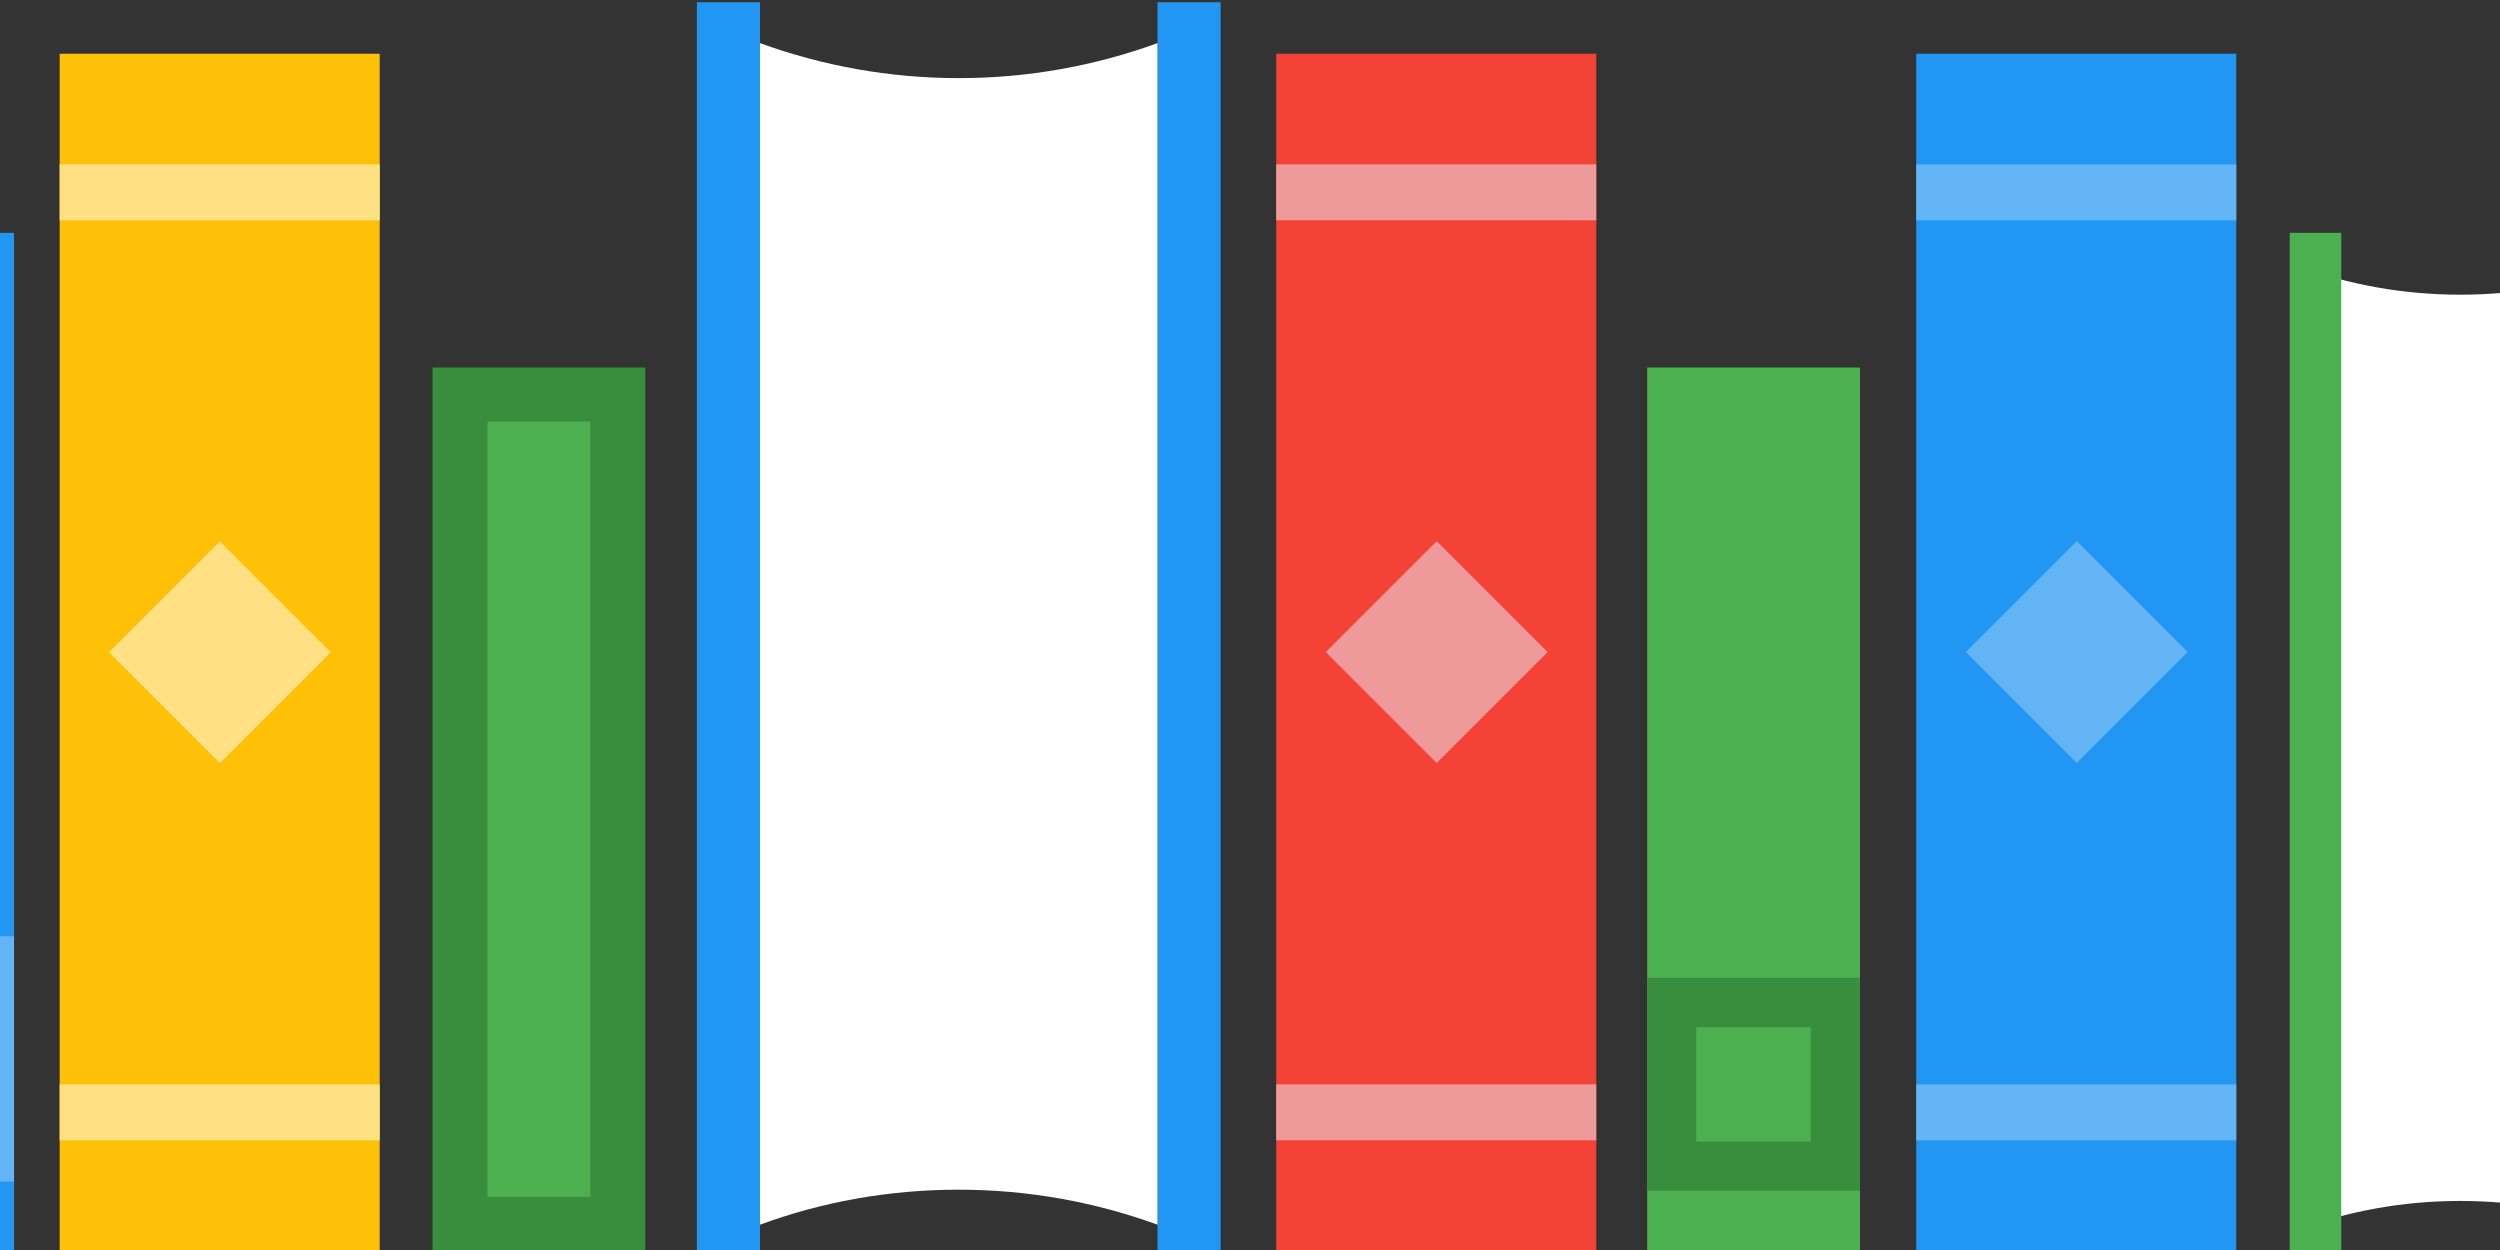 <?xml version="1.0" encoding="utf-8"?>
<!-- Generator: Adobe Illustrator 18.1.1, SVG Export Plug-In . SVG Version: 6.00 Build 0)  -->
<svg version="1.1" id="Layer_1" xmlns="http://www.w3.org/2000/svg" xmlns:xlink="http://www.w3.org/1999/xlink" x="0px" y="0px"
	 viewBox="0 0 800 400" enable-background="new 0 0 800 400" xml:space="preserve">
<rect x="0" y="0" width="800" height="400" fill="#333333" stroke="none"/>
<g>
	<g>
		<rect x="223" y="0.7" fill="#2196F3" width="20.2" height="399.5"/>
		<rect x="370.4" y="0.7" fill="#2196F3" width="20.2" height="399.5"/>
		<path fill="#FFFFFF" d="M306.8,25c-22.3,0-43.8-4-63.6-11.2v378.1c19.8-7.3,41.2-11.2,63.6-11.2s43.8,4,63.6,11.2V13.8
			C350.6,21,329.2,25,306.8,25z"/>
	</g>
	<g>
		<path fill="#FFFFFF" d="M787.3,94.3c-18.2,0-35.7-3.2-51.8-9.1v308.2c16.2-5.9,33.6-9.1,51.8-9.1c18.2,0,35.7,3.2,51.8,9.1V85.2
			C823,91.1,805.5,94.3,787.3,94.3z"/>
		<rect x="732.7" y="74.5" fill="#4CAF50" width="16.5" height="325.7"/>
		<rect x="825.4" y="74.5" fill="#4CAF50" width="16.5" height="325.7"/>
	</g>
	<g>
		<rect x="408.4" y="17.2" fill="#F44336" width="102.4" height="383.1"/>
		<g>
			<rect x="408.4" y="347" fill="#EF9A9A" width="102.4" height="17.9"/>
			<rect x="408.4" y="52.6" fill="#EF9A9A" width="102.4" height="17.9"/>
		</g>
		
			<rect x="434.5" y="183.6" transform="matrix(-0.707 0.707 -0.707 -0.707 932.237 31.288)" fill="#EF9A9A" width="50.2" height="50.2"/>
	</g>
	<g>
		<rect x="19.1" y="17.2" fill="#FFC107" width="102.4" height="383.1"/>
		<g>
			<rect x="19.1" y="347" fill="#FFE082" width="102.4" height="17.9"/>
			<rect x="19.1" y="52.6" fill="#FFE082" width="102.4" height="17.9"/>
		</g>
		
			<rect x="45.2" y="183.6" transform="matrix(-0.707 0.707 -0.707 -0.707 267.615 306.583)" fill="#FFE082" width="50.2" height="50.2"/>
	</g>
	<g>
		<rect x="613.2" y="17.2" fill="#2196F3" width="102.4" height="383.1"/>
		<g>
			<rect x="613.2" y="347" fill="#64B5F6" width="102.4" height="17.9"/>
			<rect x="613.2" y="52.6" fill="#64B5F6" width="102.4" height="17.9"/>
		</g>
		
			<rect x="639.3" y="183.6" transform="matrix(-0.707 0.707 -0.707 -0.707 1281.842 -113.523)" fill="#64B5F6" width="50.2" height="50.2"/>
	</g>
	<g>
		<rect x="527.1" y="117.6" fill="#4CAF50" width="68.1" height="282.7"/>
		<rect x="527.1" y="312.9" fill="#388E3C" width="68.1" height="68.1"/>
		<rect x="542.8" y="328.7" fill="#4CAF50" width="36.6" height="36.6"/>
	</g>
	<g>
		<rect x="-74" y="74.5" fill="#2196F3" width="78.5" height="325.8"/>
		<rect x="-74" y="299.6" fill="#64B5F6" width="78.5" height="78.5"/>
		<rect x="-55.8" y="317.8" fill="#2196F3" width="42.1" height="42.1"/>
	</g>
	<g>
		<rect x="138.4" y="117.6" fill="#388E3C" width="68.1" height="282.7"/>
		<rect x="156" y="134.9" fill="#4CAF50" width="32.9" height="248.1"/>
	</g>
	<g>
		
			<rect x="872.5" y="113.5" transform="matrix(0.975 -0.222 0.222 0.975 -33.969 207.914)" fill="#F44336" width="68.1" height="282.7"/>
		
			<rect x="890.1" y="130.8" transform="matrix(0.975 -0.222 0.222 0.975 -33.969 207.914)" fill="#EF9A9A" width="32.9" height="248.1"/>
	</g>
	<g>
		
			<rect x="-151.2" y="160.3" transform="matrix(-0.984 -0.177 0.177 -0.984 -294.138 531.217)" fill="#F44336" width="55.7" height="236.8"/>
		
			<rect x="-139.6" y="198.4" transform="matrix(0.984 0.177 -0.177 0.984 36.145 23.172)" fill="#EF9A9A" width="55.7" height="31.2"/>
		
			<rect x="-147.2" y="240.6" transform="matrix(0.984 0.177 -0.177 0.984 43.501 25.185)" fill="#EF9A9A" width="55.7" height="31.2"/>
	</g>
</g>
</svg>
